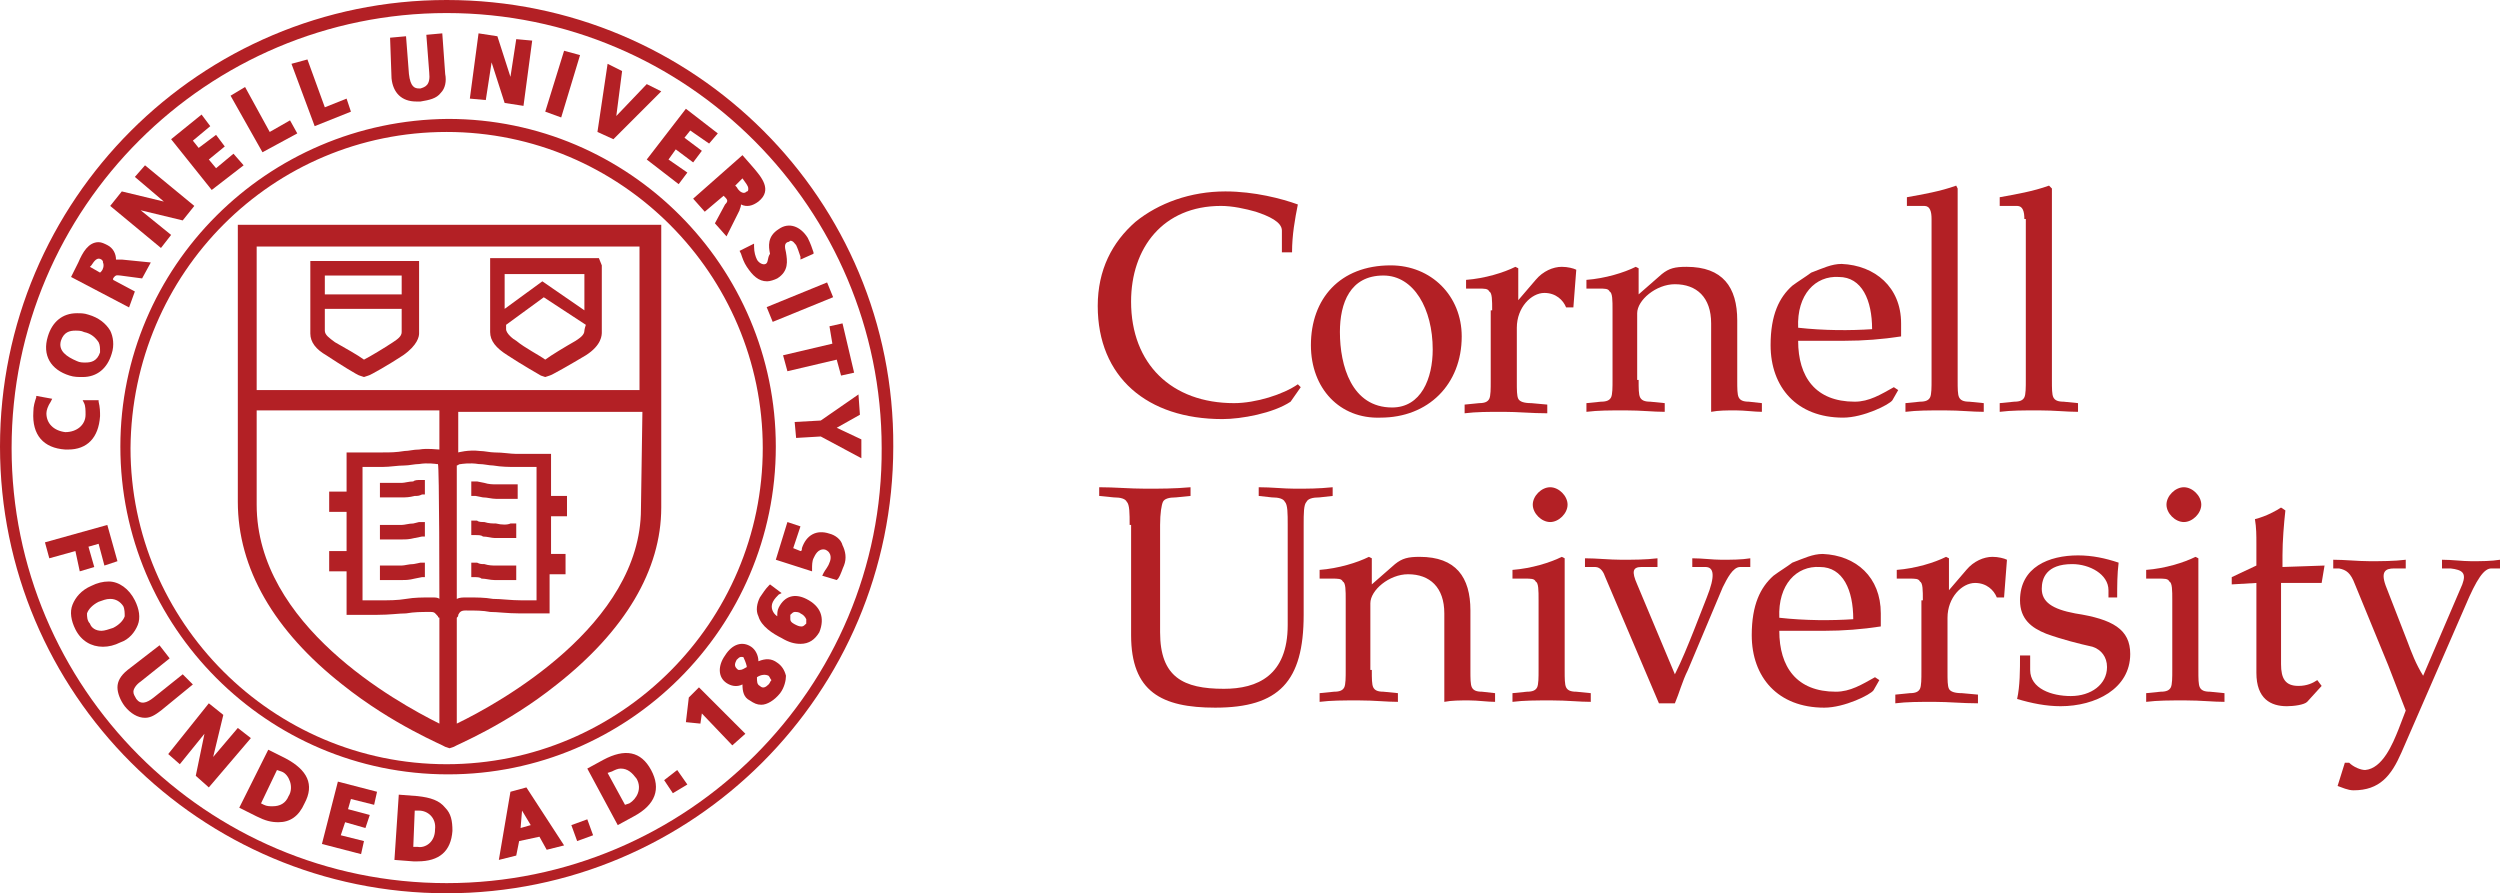 <?xml version="1.0" encoding="UTF-8" standalone="no"?>
<!-- Generator: Adobe Illustrator 19.2.1, SVG Export Plug-In . SVG Version: 6.00 Build 0)  -->

<svg
   xmlns:dc="http://purl.org/dc/elements/1.1/"
   xmlns:cc="http://creativecommons.org/ns#"
   xmlns:rdf="http://www.w3.org/1999/02/22-rdf-syntax-ns#"
   xmlns:svg="http://www.w3.org/2000/svg"
   xmlns="http://www.w3.org/2000/svg"
   xmlns:sodipodi="http://sodipodi.sourceforge.net/DTD/sodipodi-0.dtd"
   xmlns:inkscape="http://www.inkscape.org/namespaces/inkscape"
   version="1.1"
   id="Layer_1"
   x="0px"
   y="0px"
   viewBox="0 0 172.4 61.6"
   xml:space="preserve"
   sodipodi:docname="cornell-stacked.svg"
   width="172.4"
   height="61.6"
   inkscape:version="0.92.1 r15371"><defs
     id="defs133" /><sodipodi:namedview
     pagecolor="#ffffff"
     bordercolor="#666666"
     borderopacity="1"
     objecttolerance="10"
     gridtolerance="10"
     guidetolerance="10"
     inkscape:pageopacity="0"
     inkscape:pageshadow="2"
     inkscape:window-width="1920"
     inkscape:window-height="1017"
     id="namedview131"
     showgrid="false"
     fit-margin-top="0"
     fit-margin-left="0"
     fit-margin-right="0"
     fit-margin-bottom="0"
     inkscape:zoom="3.320076"
     inkscape:cx="63.177821"
     inkscape:cy="40.604266"
     inkscape:window-x="-8"
     inkscape:window-y="-8"
     inkscape:window-maximized="1"
     inkscape:current-layer="g128" /><style
     type="text/css"
     id="style2">
	.st0{fill:#B32025;}
</style><g
     id="g128"><g
       id="g90"><path
         class="st0"
         d="m 23.6,47.2 c 3.5,2.8 7,4.2 7.1,4.3 l 0.3,0.1 0.3,-0.1 c 0.1,-0.1 3.6,-1.5 7.1,-4.3 4.7,-3.7 7.2,-7.9 7.2,-12.2 V 15.5 H 16.4 v 19.1 c 0,4.6 2.5,8.9 7.2,12.6 z m 6.7,-5.9 c -0.1,-0.1 -0.3,-0.1 -0.5,-0.1 0,0 0,0 0,0 -0.7,0 -1.2,0 -1.8,0.1 -0.6,0.1 -1.1,0.1 -2,0.1 -0.4,0 -0.7,0 -1,0 v -9.2 c 0,0 0.1,0 0.1,0 0.4,0 0.8,0 1.3,0 0.5,0 1,-0.1 1.5,-0.1 0.3,0 0.7,-0.1 1,-0.1 0.6,-0.1 1.2,0 1.2,0 0.1,0 0.1,0 0.1,0 0.1,0.1 0.1,9.3 0.1,9.3 z m 13.9,-6.2 c 0,8 -9.8,13.4 -12.7,14.8 v -7.3 c 0.1,-0.1 0.1,-0.1 0.1,-0.2 0.1,-0.2 0.2,-0.3 0.5,-0.3 0.7,0 1.2,0 1.7,0.1 0.5,0 1.2,0.1 2,0.1 0.9,0 1.5,0 1.6,0 h 0.5 V 39.6 H 39 v -1.4 h -1 v -2.6 h 1.1 V 34.2 H 38 v -2.9 h -0.5 c -0.2,0 -0.4,0 -0.6,0 -0.4,0 -0.8,0 -1.3,0 -0.4,0 -0.9,-0.1 -1.5,-0.1 -0.3,0 -0.7,-0.1 -1,-0.1 -0.8,-0.1 -1.5,0.1 -1.5,0.1 0,0 0,0 0,0 v -2.8 h 12.7 z m -12.7,6.2 v -9.2 c 0.1,0 0.1,-0.1 0.3,-0.1 0,0 0.6,-0.1 1.2,0 0.4,0 0.7,0.1 1,0.1 0.6,0.1 1.1,0.1 1.5,0.1 0.5,0 0.8,0 1.2,0 0.1,0 0.2,0 0.3,0 v 9.2 c -0.3,0 -0.6,0 -1,0 -0.8,0 -1.4,-0.1 -2,-0.1 -0.6,-0.1 -1.1,-0.1 -1.8,-0.1 -0.3,0 -0.5,0 -0.7,0.1 z M 17.7,17 h 26.4 v 9.9 H 17.7 Z m 0,11.3 H 30.3 V 31 c -0.2,0 -0.8,-0.1 -1.4,0 -0.4,0 -0.7,0.1 -1,0.1 -0.6,0.1 -1,0.1 -1.5,0.1 -0.5,0 -1,0 -1.3,0 -0.3,0 -0.5,0 -0.7,0 h -0.5 v 2.7 h -1.2 v 1.4 h 1.2 V 38 h -1.2 v 1.4 h 1.2 v 3 h 0.5 c 0,0 0.7,0 1.6,0 0.9,0 1.5,-0.1 2,-0.1 0.6,-0.1 1,-0.1 1.7,-0.1 0.3,0 0.3,0.1 0.5,0.3 0,0 0,0.1 0.1,0.1 v 7.3 C 27.3,48.4 17.7,43.1 17.7,34.8 Z"
         id="path4"
         inkscape:connector-curvature="0"
         style="fill:#b32025" /><path
         class="st0"
         d="m 28.8,18 h -7.4 v 0.5 c 0,1.6 0,4.3 0,4.5 0,0.6 0.4,1.1 1.1,1.5 0.9,0.6 2.2,1.4 2.3,1.4 l 0.3,0.1 0.3,-0.1 c 0.1,0 1.5,-0.8 2.4,-1.4 1,-0.7 1.1,-1.3 1.1,-1.5 0,-0.1 0,-2.5 0,-4.5 V 18 Z m -6.4,1 h 5.3 c 0,0.4 0,0.9 0,1.3 h -5.3 c 0,-0.4 0,-0.8 0,-1.3 z m 5.3,3.9 c 0,0.3 -0.3,0.5 -0.6,0.7 -0.6,0.4 -1.6,1 -2,1.2 -0.4,-0.3 -1.3,-0.8 -2,-1.2 -0.4,-0.3 -0.7,-0.5 -0.7,-0.8 0,-0.1 0,-0.7 0,-1.5 h 5.3 c 0,0.9 0,1.5 0,1.6 z"
         id="path6"
         inkscape:connector-curvature="0"
         style="fill:#b32025" /><path
         class="st0"
         d="m 41.3,17.8 h -7.5 v 0.5 c 0,2 0,4.5 0,4.6 0,0.6 0.4,1.1 1.2,1.6 0.9,0.6 2.3,1.4 2.3,1.4 l 0.3,0.1 0.3,-0.1 c 0.1,0 1.5,-0.8 2.5,-1.4 1.1,-0.7 1.1,-1.4 1.1,-1.6 0,-0.1 0,-2.5 0,-4.6 z m -1,5 c 0,0.3 -0.3,0.5 -0.6,0.7 -0.7,0.4 -1.7,1 -2.1,1.3 -0.4,-0.3 -1.4,-0.8 -2,-1.3 -0.2,-0.1 -0.7,-0.5 -0.7,-0.8 0,0 0,-0.1 0,-0.3 l 2.6,-1.9 2.9,1.9 c -0.1,0.3 -0.1,0.4 -0.1,0.4 z m -2.9,-3.4 -2.6,1.9 c 0,-0.7 0,-1.6 0,-2.4 h 5.5 c 0,0.8 0,1.7 0,2.5 z"
         id="path8"
         inkscape:connector-curvature="0"
         style="fill:#b32025" /><path
         class="st0"
         d="m 32.8,34.2 0.5,0.1 c 0.3,0 0.6,0.1 0.9,0.1 h 1.5 v -1 h -1.5 c -0.2,0 -0.5,0 -0.8,-0.1 l -0.5,-0.1 c -0.1,0 -0.3,0 -0.4,0 v 1 c 0.2,0 0.3,0 0.3,0 z"
         id="path10"
         inkscape:connector-curvature="0"
         style="fill:#b32025" /><path
         class="st0"
         d="m 34.2,36.1 c -0.2,0 -0.5,0 -0.8,-0.1 -0.2,0 -0.4,0 -0.5,-0.1 -0.1,0 -0.3,0 -0.4,0 v 1 c 0.1,0 0.2,0 0.3,0 0.2,0 0.4,0 0.5,0.1 0.3,0 0.6,0.1 0.8,0.1 0.3,0 0.8,0 1.1,0 h 0.4 v -1 h -0.4 c -0.2,0.1 -0.6,0.1 -1,0 z"
         id="path12"
         inkscape:connector-curvature="0"
         style="fill:#b32025" /><path
         class="st0"
         d="m 34.2,39 c -0.2,0 -0.5,0 -0.8,-0.1 -0.2,0 -0.3,0 -0.5,-0.1 -0.1,0 -0.3,0 -0.4,0 v 1 c 0.1,0 0.2,0 0.2,0 0.2,0 0.4,0 0.5,0.1 0.3,0 0.6,0.1 0.9,0.1 h 0.4 c 0.4,0 0.9,0 1.1,0 v -1 c -0.2,0 -0.7,0 -1.1,0 z"
         id="path14"
         inkscape:connector-curvature="0"
         style="fill:#b32025" /><path
         class="st0"
         d="m 27.7,34.3 c 0.3,0 0.5,0 0.9,-0.1 0.2,0 0.3,0 0.5,-0.1 0.1,0 0.2,0 0.2,0 v -1 c -0.1,0 -0.2,0 -0.3,0 -0.2,0 -0.4,0 -0.5,0.1 -0.3,0 -0.6,0.1 -0.8,0.1 h -1.5 v 1 z"
         id="path16"
         inkscape:connector-curvature="0"
         style="fill:#b32025" /><path
         class="st0"
         d="m 28.5,36.1 c -0.3,0 -0.6,0.1 -0.8,0.1 h -1.5 v 1 h 1.5 c 0.3,0 0.5,0 0.9,-0.1 L 29.1,37 c 0.1,0 0.2,0 0.2,0 v -1 c -0.1,0 -0.2,0 -0.4,0 z"
         id="path18"
         inkscape:connector-curvature="0"
         style="fill:#b32025" /><path
         class="st0"
         d="m 28.5,38.9 c -0.3,0 -0.6,0.1 -0.8,0.1 -0.5,0 -1.2,0 -1.5,0 v 1 c 0.2,0 1,0 1.5,0 0.3,0 0.5,0 0.9,-0.1 l 0.5,-0.1 c 0.1,0 0.2,0 0.2,0 v -1 c -0.1,0 -0.2,0 -0.3,0 z"
         id="path20"
         inkscape:connector-curvature="0"
         style="fill:#b32025" /><path
         class="st0"
         d="m 4.7,31 c 1.3,0 2.1,-0.8 2.2,-2.3 0,-0.3 0,-0.6 -0.1,-1 V 27.6 H 5.7 l 0.1,0.2 c 0.1,0.2 0.1,0.5 0.1,0.8 0,0.7 -0.6,1.2 -1.4,1.2 C 3.7,29.7 3.2,29.2 3.2,28.5 3.2,28.3 3.3,28 3.5,27.7 L 3.6,27.5 2.5,27.3 v 0.1 C 2.4,27.7 2.3,28 2.3,28.4 2.2,30 3,30.9 4.5,31 c 0,0 0.1,0 0.2,0 z"
         id="path22"
         inkscape:connector-curvature="0"
         style="fill:#b32025" /><path
         class="st0"
         d="M 4.8,25.9 C 5.1,26 5.4,26 5.7,26 c 1,0 1.7,-0.6 2,-1.6 C 7.9,23.8 7.8,23.2 7.6,22.8 7.3,22.3 6.8,21.9 6.1,21.7 5.8,21.6 5.6,21.6 5.3,21.6 c -1,0 -1.7,0.6 -2,1.6 -0.4,1.3 0.2,2.3 1.5,2.7 z M 4.2,23.5 c 0.2,-0.6 0.6,-0.7 1,-0.7 0.2,0 0.4,0 0.6,0.1 0.5,0.1 0.8,0.4 1,0.7 0.1,0.2 0.1,0.4 0.1,0.7 C 6.7,24.9 6.3,25 5.9,25 5.7,25 5.5,25 5.3,24.9 4.6,24.6 4,24.2 4.2,23.5 Z"
         id="path24"
         inkscape:connector-curvature="0"
         style="fill:#b32025" /><path
         class="st0"
         d="M 9.3,20.1 7.8,19.3 V 19.2 C 8,18.9 8.1,19 8.3,19 l 1.5,0.2 0.6,-1.1 -2,-0.2 c -0.1,0 -0.3,0 -0.4,0 C 8,17.5 7.8,17.1 7.4,16.9 7.2,16.8 7,16.7 6.8,16.7 c -0.7,0 -1.1,0.7 -1.4,1.4 l -0.5,1 4,2.1 z M 7,18.7 6.9,18.8 6.2,18.4 6.3,18.3 C 6.5,18 6.7,17.7 7,17.9 7.1,18 7.1,18 7.1,18.1 c 0.1,0.2 0,0.5 -0.1,0.6 z"
         id="path26"
         inkscape:connector-curvature="0"
         style="fill:#b32025" /><polygon
         class="st0"
         points="12.6,15.2 13.4,14.2 10,11.4 9.3,12.2 11.3,13.9 8.4,13.2 7.6,14.2 11.1,17.1 11.8,16.2 9.7,14.5 "
         id="polygon28"
         style="fill:#b32025" /><polygon
         class="st0"
         points="14.9,11.6 14.4,11 15.5,10.1 14.9,9.3 13.7,10.2 13.3,9.7 14.5,8.7 13.9,7.9 11.8,9.6 14.6,13.1 16.8,11.4 16.1,10.6 "
         id="polygon30"
         style="fill:#b32025" /><polygon
         class="st0"
         points="18.6,9.1 16.9,6 15.9,6.6 18.1,10.5 20.5,9.2 20,8.3 "
         id="polygon32"
         style="fill:#b32025" /><polygon
         class="st0"
         points="22.4,7.4 21.2,4.1 20.1,4.4 21.7,8.7 24.2,7.7 23.9,6.8 "
         id="polygon34"
         style="fill:#b32025" /><path
         class="st0"
         d="m 28.7,7 c 0.1,0 0.2,0 0.3,0 0.6,-0.1 1.1,-0.2 1.4,-0.6 0.3,-0.3 0.4,-0.8 0.3,-1.3 L 30.5,2.3 29.4,2.4 29.6,5 c 0.1,0.9 -0.3,1 -0.6,1.1 0,0 -0.1,0 -0.1,0 -0.3,0 -0.6,-0.1 -0.7,-1 L 28,2.5 26.9,2.6 27,5.4 c 0.1,1 0.7,1.6 1.7,1.6 z"
         id="path36"
         inkscape:connector-curvature="0"
         style="fill:#b32025" /><polygon
         class="st0"
         points="36.1,7.3 36.7,2.8 35.6,2.7 35.2,5.3 34.3,2.5 33,2.3 32.4,6.8 33.5,6.9 33.9,4.3 34.8,7.1 "
         id="polygon38"
         style="fill:#b32025" /><polygon
         class="st0"
         points="37.6,7.7 38.7,8.1 40,3.8 38.9,3.5 "
         id="polygon40"
         style="fill:#b32025" /><polygon
         class="st0"
         points="42.5,8 42.9,4.9 41.9,4.4 41.2,9.1 42.3,9.6 45.6,6.3 44.6,5.8 "
         id="polygon42"
         style="fill:#b32025" /><polygon
         class="st0"
         points="46.1,11 46.6,10.3 47.8,11.2 48.4,10.4 47.2,9.5 47.6,9 48.9,9.9 49.5,9.2 47.3,7.5 44.6,11 46.8,12.7 47.4,11.9 "
         id="polygon44"
         style="fill:#b32025" /><path
         class="st0"
         d="m 48.6,14.6 1.3,-1.1 0.1,0.1 c 0.2,0.2 0.2,0.3 0,0.5 l -0.7,1.3 0.8,0.9 0.9,-1.8 c 0,-0.1 0.1,-0.2 0.1,-0.4 0.4,0.2 0.8,0.1 1.2,-0.2 1,-0.8 0.2,-1.7 -0.4,-2.4 l -0.7,-0.8 -3.4,3 z m 2.6,-2.3 v 0 c 0.2,0.3 0.4,0.5 0.4,0.7 0,0.1 0,0.2 -0.1,0.2 -0.1,0.1 -0.2,0.1 -0.2,0.1 -0.2,0 -0.4,-0.2 -0.5,-0.4 l -0.1,-0.1 z"
         id="path46"
         inkscape:connector-curvature="0"
         style="fill:#b32025" /><path
         class="st0"
         d="M 52.8,18.2 C 52.6,18.3 52.3,18.1 52.2,17.9 52.1,17.7 52,17.4 52,17 v -0.2 l -1,0.5 0.1,0.2 c 0.1,0.3 0.2,0.6 0.4,0.9 0.4,0.6 0.8,1 1.4,1 0.2,0 0.5,-0.1 0.7,-0.2 0.8,-0.5 0.7,-1.2 0.6,-1.8 -0.1,-0.4 -0.1,-0.6 0.1,-0.7 0.1,0 0.2,-0.1 0.2,-0.1 0.2,0 0.3,0.2 0.4,0.3 0.1,0.2 0.2,0.5 0.3,0.8 v 0.2 l 0.9,-0.4 v -0.1 c -0.1,-0.3 -0.2,-0.6 -0.4,-1 -0.5,-0.8 -1.3,-1.1 -2,-0.6 -0.8,0.5 -0.7,1.2 -0.6,1.7 -0.2,0.3 -0.1,0.6 -0.3,0.7 z"
         id="path48"
         inkscape:connector-curvature="0"
         style="fill:#b32025" /><rect
         x="52.9"
         y="20.3"
         transform="matrix(0.926,-0.378,0.378,0.926,-3.789,22.376)"
         class="st0"
         width="4.5"
         height="1.1"
         id="rect50"
         style="fill:#b32025" /><polygon
         class="st0"
         points="54.3,25.6 57.7,24.8 58,25.9 58.9,25.7 58.1,22.3 57.2,22.5 57.4,23.7 54,24.5 "
         id="polygon52"
         style="fill:#b32025" /><polygon
         class="st0"
         points="56.6,30.1 59.4,31.6 59.4,30.3 57.7,29.5 59.3,28.6 59.2,27.2 56.6,29 54.8,29.1 54.9,30.2 "
         id="polygon54"
         style="fill:#b32025" /><polygon
         class="st0"
         points="6.1,37.7 6.8,37.5 7.2,39 8.1,38.7 7.4,36.2 3.1,37.4 3.4,38.5 5.2,38 5.5,39.4 6.5,39.1 "
         id="polygon56"
         style="fill:#b32025" /><path
         class="st0"
         d="M 9.5,43.1 C 9.7,42.6 9.6,42 9.3,41.4 8.9,40.6 8.2,40.1 7.5,40.1 c -0.4,0 -0.8,0.1 -1.2,0.3 -0.7,0.3 -1.1,0.8 -1.3,1.3 -0.2,0.5 -0.1,1.1 0.2,1.7 0.4,0.8 1.1,1.2 1.9,1.2 0.4,0 0.8,-0.1 1.2,-0.3 0.6,-0.2 1,-0.7 1.2,-1.2 z M 7.8,43.3 C 7.5,43.4 7.2,43.5 7,43.5 6.6,43.5 6.3,43.3 6.2,43 6,42.8 6,42.5 6,42.3 6.1,42 6.4,41.7 6.8,41.5 c 0.3,-0.1 0.5,-0.2 0.8,-0.2 0.4,0 0.7,0.2 0.9,0.5 0.1,0.2 0.1,0.5 0.1,0.7 -0.1,0.3 -0.4,0.6 -0.8,0.8 z"
         id="path58"
         inkscape:connector-curvature="0"
         style="fill:#b32025" /><path
         class="st0"
         d="m 12.6,46.5 -2,1.6 C 10.1,48.5 9.7,48.6 9.4,48.2 9.3,48 9.2,47.9 9.2,47.7 9.2,47.5 9.4,47.2 9.7,47 l 2,-1.6 -0.7,-0.9 -2.2,1.7 c -0.5,0.4 -0.7,0.8 -0.7,1.2 0,0.4 0.2,0.9 0.5,1.3 0.4,0.5 0.9,0.8 1.4,0.8 0.4,0 0.7,-0.2 1.1,-0.5 l 2.2,-1.8 z"
         id="path60"
         inkscape:connector-curvature="0"
         style="fill:#b32025" /><polygon
         class="st0"
         points="15.4,49.3 14.4,48.5 11.6,52 12.4,52.7 14.1,50.6 13.5,53.5 14.4,54.3 17.3,50.9 16.4,50.2 14.7,52.2 "
         id="polygon62"
         style="fill:#b32025" /><path
         class="st0"
         d="m 19.7,52.3 -1.2,-0.6 -2,4 1.2,0.6 c 0.6,0.3 1,0.4 1.5,0.4 0.8,0 1.4,-0.4 1.8,-1.3 0.7,-1.3 0.2,-2.3 -1.3,-3.1 z m 0.2,2.6 c -0.2,0.5 -0.6,0.7 -1.1,0.7 -0.2,0 -0.4,0 -0.6,-0.1 l -0.2,-0.1 1.1,-2.3 0.3,0.1 c 0.3,0.1 0.5,0.4 0.6,0.7 0.1,0.3 0.1,0.7 -0.1,1 z"
         id="path64"
         inkscape:connector-curvature="0"
         style="fill:#b32025" /><polygon
         class="st0"
         points="25.1,58 23.5,57.6 23.8,56.7 25.2,57.1 25.5,56.2 24,55.8 24.2,55.1 25.8,55.5 26,54.6 23.3,53.9 22.2,58.2 24.9,58.9 "
         id="polygon66"
         style="fill:#b32025" /><path
         class="st0"
         d="m 28.8,54.9 -1.3,-0.1 -0.3,4.5 1.3,0.1 c 0.1,0 0.2,0 0.3,0 1.5,0 2.3,-0.7 2.4,-2.1 0,-0.7 -0.1,-1.2 -0.5,-1.6 -0.4,-0.5 -1,-0.7 -1.9,-0.8 z m 0,3.5 h -0.3 l 0.1,-2.5 h 0.3 c 0.6,0 1.2,0.5 1.1,1.3 0,0.9 -0.7,1.3 -1.2,1.2 z"
         id="path68"
         inkscape:connector-curvature="0"
         style="fill:#b32025" /><path
         class="st0"
         d="m 35.2,54.6 -0.8,4.7 1.2,-0.3 0.2,-1 1.4,-0.3 0.5,0.9 1.2,-0.3 -2.6,-4 z m 0.7,2.5 0.1,-1.2 0.6,1 z"
         id="path70"
         inkscape:connector-curvature="0"
         style="fill:#b32025" /><polygon
         class="st0"
         points="40.9,57.6 40.5,56.5 39.4,56.9 39.8,58 "
         id="polygon72"
         style="fill:#b32025" /><path
         class="st0"
         d="m 41.6,52.4 -1.1,0.6 2.1,3.9 1.1,-0.6 c 1.5,-0.8 1.9,-1.9 1.2,-3.2 -0.7,-1.3 -1.8,-1.5 -3.3,-0.7 z m 1.8,3 -0.3,0.1 -1.2,-2.2 0.3,-0.1 c 0.2,-0.1 0.4,-0.2 0.6,-0.2 0.5,0 0.8,0.3 1.1,0.7 0.4,0.7 0,1.4 -0.5,1.7 z"
         id="path74"
         inkscape:connector-curvature="0"
         style="fill:#b32025" /><polygon
         class="st0"
         points="47.4,54.1 46.7,53.1 45.8,53.8 46.4,54.7 "
         id="polygon76"
         style="fill:#b32025" /><polygon
         class="st0"
         points="48.3,49.9 48.4,49.2 50.5,51.4 51.4,50.6 48.2,47.4 47.5,48.1 47.3,49.8 "
         id="polygon78"
         style="fill:#b32025" /><path
         class="st0"
         d="m 53.6,45.7 c -0.4,-0.3 -0.8,-0.3 -1.3,-0.1 0,-0.4 -0.2,-0.8 -0.5,-1 -0.6,-0.4 -1.3,-0.2 -1.8,0.6 -0.5,0.7 -0.5,1.5 0.1,1.9 0.3,0.2 0.7,0.3 1.1,0.1 0,0.5 0.1,0.9 0.5,1.1 0.3,0.2 0.5,0.3 0.8,0.3 0.4,0 0.9,-0.3 1.3,-0.8 0.3,-0.4 0.4,-0.9 0.4,-1.2 -0.1,-0.4 -0.3,-0.7 -0.6,-0.9 z M 51.5,46 c -0.2,0.1 -0.3,0.2 -0.5,0.2 -0.1,0 -0.1,0 -0.2,-0.1 -0.2,-0.2 -0.1,-0.4 0,-0.6 0.1,-0.1 0.2,-0.2 0.3,-0.2 0.1,0 0.2,0 0.2,0.1 0.1,0.2 0.2,0.5 0.2,0.6 z m 1.5,1.2 c -0.2,0.2 -0.4,0.3 -0.6,0.1 -0.2,-0.1 -0.2,-0.3 -0.2,-0.6 0.3,-0.2 0.6,-0.2 0.8,-0.1 0.1,0.1 0.1,0.2 0.2,0.3 -0.1,0.1 -0.1,0.2 -0.2,0.3 z"
         id="path80"
         inkscape:connector-curvature="0"
         style="fill:#b32025" /><path
         class="st0"
         d="m 55.6,41.3 c -0.8,-0.4 -1.5,-0.2 -1.9,0.6 -0.1,0.2 -0.1,0.4 -0.1,0.6 -0.3,-0.2 -0.5,-0.6 -0.3,-1 0.1,-0.2 0.3,-0.4 0.4,-0.5 l 0.2,-0.1 -0.8,-0.6 -0.1,0.1 c -0.2,0.2 -0.4,0.5 -0.6,0.8 -0.2,0.4 -0.3,0.9 -0.1,1.3 0.2,0.7 1,1.2 1.6,1.5 0.5,0.3 0.9,0.4 1.3,0.4 0.6,0 1,-0.3 1.3,-0.8 0.4,-1 0.1,-1.8 -0.9,-2.3 z m 0,1.7 c -0.1,0.1 -0.2,0.2 -0.3,0.2 -0.1,0 -0.2,0 -0.4,-0.1 -0.2,-0.1 -0.4,-0.2 -0.4,-0.4 0,-0.1 0,-0.2 0,-0.3 0.1,-0.1 0.2,-0.2 0.3,-0.2 0.1,0 0.3,0 0.4,0.1 0.2,0.1 0.3,0.2 0.4,0.4 0,0.2 0,0.2 0,0.3 z"
         id="path82"
         inkscape:connector-curvature="0"
         style="fill:#b32025" /><path
         class="st0"
         d="m 57.2,36.8 c -0.9,-0.3 -1.6,0.1 -1.9,1 0,0.1 0,0.2 -0.1,0.2 l -0.5,-0.2 0.5,-1.5 -0.9,-0.3 -0.8,2.6 2.5,0.8 v -0.2 c 0,-0.2 0,-0.5 0.1,-0.7 0.1,-0.2 0.3,-0.7 0.8,-0.6 0.5,0.2 0.4,0.7 0.3,0.9 -0.1,0.3 -0.3,0.5 -0.4,0.7 l -0.1,0.2 1,0.3 0.1,-0.1 C 58,39.6 58.1,39.2 58.2,39 58.4,38.5 58.3,38 58.1,37.6 58,37.2 57.6,36.9 57.2,36.8 Z"
         id="path84"
         inkscape:connector-curvature="0"
         style="fill:#b32025" /><path
         class="st0"
         d="m 8.3,30.8 c 0,12.4 10.1,22.6 22.6,22.6 12.4,0 22.6,-10.1 22.6,-22.6 C 53.5,18.4 43.4,8.2 30.9,8.2 18.4,8.3 8.3,18.4 8.3,30.8 Z M 30.8,9.1 c 12,0 21.8,9.8 21.8,21.8 0,12 -9.8,21.8 -21.8,21.8 C 18.8,52.7 9,42.9 9,30.9 9.1,18.8 18.8,9.1 30.8,9.1 Z"
         id="path86"
         inkscape:connector-curvature="0"
         style="fill:#b32025" /><path
         class="st0"
         d="M 30.8,0 C 13.8,0 0,13.8 0,30.8 c 0,17 13.8,30.8 30.8,30.8 17,0 30.8,-13.8 30.8,-30.8 C 61.7,13.8 47.9,0 30.8,0 Z m 0,60.9 c -16.6,0 -30,-13.5 -30,-30 0,-16.6 13.5,-30 30,-30 16.6,0 30,13.5 30,30 0.1,16.5 -13.4,30 -30,30 z"
         id="path88"
         inkscape:connector-curvature="0"
         style="fill:#b32025" /></g><g
       id="g4636"
       transform="translate(0,-10)"><path
         class="st0"
         d="m 89,37.7 c -1.2,0.8 -3.4,1.2 -4.7,1.2 -5.2,0 -8.6,-2.9 -8.6,-7.8 0,-2.5 1,-4.4 2.6,-5.8 1.6,-1.3 3.8,-2.1 6.2,-2.1 2,0 3.9,0.5 5,0.9 -0.2,1 -0.4,2.1 -0.4,3.3 h -0.7 v -1.5 c 0,-0.6 -0.9,-1 -1.8,-1.3 -0.7,-0.2 -1.6,-0.4 -2.4,-0.4 -4,0 -6.2,2.9 -6.2,6.6 0,4.3 2.8,7 7.1,7 1.5,0 3.4,-0.6 4.4,-1.3 l 0.2,0.2 z"
         id="path92"
         inkscape:connector-curvature="0"
         style="fill:#b32025" /><path
         class="st0"
         d="m 90.4,33.8 c 0,-3.2 2,-5.5 5.5,-5.5 2.8,0 4.9,2.1 4.9,4.9 0,3.3 -2.3,5.6 -5.6,5.6 -2.8,0.1 -4.8,-2 -4.8,-5 z m 2,-0.9 c 0,2.3 0.8,5.2 3.6,5.2 2,0 2.8,-2 2.8,-4 0,-2.8 -1.3,-5.1 -3.4,-5.1 -2.3,0 -3,1.9 -3,3.9 z"
         id="path94"
         inkscape:connector-curvature="0"
         style="fill:#b32025" /><path
         class="st0"
         d="m 102.9,31.4 c 0,-0.7 0,-1.2 -0.2,-1.3 -0.1,-0.2 -0.3,-0.2 -0.8,-0.2 h -0.8 v -0.6 c 1.3,-0.1 2.6,-0.5 3.4,-0.9 l 0.2,0.1 v 2.2 0 l 1.2,-1.4 c 0.5,-0.6 1.2,-0.9 1.8,-0.9 0.4,0 0.8,0.1 1,0.2 l -0.2,2.6 H 108 c -0.2,-0.5 -0.7,-1 -1.5,-1 -0.9,0 -1.9,1 -1.9,2.4 v 3.7 c 0,0.6 0,1 0.1,1.2 0.1,0.2 0.4,0.3 0.9,0.3 l 1.1,0.1 v 0.6 c -1.1,0 -2,-0.1 -3,-0.1 -1.1,0 -1.9,0 -2.7,0.1 v -0.6 l 1,-0.1 c 0.4,0 0.6,-0.1 0.7,-0.3 0.1,-0.2 0.1,-0.7 0.1,-1.2 v -4.9 z"
         id="path96"
         inkscape:connector-curvature="0"
         style="fill:#b32025" /><path
         class="st0"
         d="m 113,36.2 c 0,0.6 0,1 0.1,1.2 0.1,0.2 0.3,0.3 0.7,0.3 l 1,0.1 v 0.6 c -0.8,0 -1.6,-0.1 -2.7,-0.1 -1.1,0 -1.9,0 -2.7,0.1 v -0.6 l 1,-0.1 c 0.4,0 0.6,-0.1 0.7,-0.3 0.1,-0.2 0.1,-0.7 0.1,-1.2 v -4.8 c 0,-0.7 0,-1.2 -0.2,-1.3 -0.1,-0.2 -0.3,-0.2 -0.8,-0.2 h -0.8 v -0.6 c 1.3,-0.1 2.6,-0.5 3.4,-0.9 l 0.2,0.1 v 1.8 0 l 1.6,-1.4 c 0.5,-0.4 0.9,-0.5 1.7,-0.5 2.5,0 3.5,1.4 3.5,3.7 v 4.1 c 0,0.6 0,1 0.1,1.2 0.1,0.2 0.3,0.3 0.7,0.3 l 0.9,0.1 v 0.6 c -0.5,0 -1.2,-0.1 -1.8,-0.1 -0.6,0 -1.2,0 -1.7,0.1 v -6.1 c 0,-1.8 -1,-2.7 -2.5,-2.7 -1.3,0 -2.6,1.1 -2.6,2 v 4.6 z"
         id="path98"
         inkscape:connector-curvature="0"
         style="fill:#b32025" /><path
         class="st0"
         d="m 131.1,32.3 c 0,0.3 0,0.6 0,0.9 -1.3,0.2 -2.6,0.3 -3.9,0.3 H 124 c 0,2.5 1.2,4.2 3.9,4.2 1,0 1.8,-0.5 2.7,-1 l 0.3,0.2 -0.4,0.7 c -0.2,0.3 -2,1.2 -3.4,1.2 -3.2,0 -5,-2.1 -5,-5 0,-2.1 0.6,-3.3 1.5,-4.1 0.4,-0.3 0.9,-0.6 1.3,-0.9 0.8,-0.3 1.4,-0.6 2.1,-0.6 2.3,0.1 4.1,1.6 4.1,4.1 z m -7.1,0.3 c 1.8,0.2 3.6,0.2 5.1,0.1 0,-2 -0.7,-3.6 -2.3,-3.6 -1.6,-0.1 -2.9,1.2 -2.8,3.5 z"
         id="path100"
         inkscape:connector-curvature="0"
         style="fill:#b32025" /><path
         class="st0"
         d="m 133.2,25.1 c 0,-0.5 -0.1,-0.9 -0.5,-0.9 h -1.2 v -0.6 c 1.1,-0.2 2.3,-0.4 3.4,-0.8 L 135,23 v 13.2 c 0,0.6 0,1 0.1,1.2 0.1,0.2 0.3,0.3 0.7,0.3 l 1,0.1 v 0.6 c -0.8,0 -1.6,-0.1 -2.7,-0.1 -1.1,0 -1.9,0 -2.7,0.1 v -0.6 l 1,-0.1 c 0.4,0 0.6,-0.1 0.7,-0.3 0.1,-0.2 0.1,-0.7 0.1,-1.2 z"
         id="path102"
         inkscape:connector-curvature="0"
         style="fill:#b32025" /><path
         class="st0"
         d="m 139.6,25.1 c 0,-0.5 -0.1,-0.9 -0.5,-0.9 h -1.2 v -0.6 c 1.1,-0.2 2.3,-0.4 3.4,-0.8 l 0.2,0.2 v 13.2 c 0,0.6 0,1 0.1,1.2 0.1,0.2 0.3,0.3 0.7,0.3 l 1,0.1 v 0.6 c -0.8,0 -1.6,-0.1 -2.7,-0.1 -1.1,0 -1.9,0 -2.7,0.1 v -0.6 l 1,-0.1 c 0.4,0 0.6,-0.1 0.7,-0.3 0.1,-0.2 0.1,-0.7 0.1,-1.2 V 25.1 Z"
         id="path104"
         inkscape:connector-curvature="0"
         style="fill:#b32025" /></g><g
       id="g4648"
       transform="translate(-72,10)"><path
         class="st0"
         d="m 149.9,26.2 c 0,-0.8 0,-1.4 -0.2,-1.6 -0.1,-0.2 -0.4,-0.3 -0.9,-0.3 l -1,-0.1 v -0.6 c 1.1,0 2.1,0.1 3.2,0.1 1,0 2,0 3.1,-0.1 v 0.6 l -1,0.1 c -0.5,0 -0.8,0.1 -0.9,0.3 -0.1,0.2 -0.2,0.8 -0.2,1.6 v 7.4 c 0,3.1 1.6,3.9 4.4,3.9 2.3,0 4.4,-0.9 4.4,-4.4 v -6.9 c 0,-0.8 0,-1.4 -0.2,-1.6 -0.1,-0.2 -0.4,-0.3 -0.9,-0.3 l -0.9,-0.1 v -0.6 c 0.9,0 1.7,0.1 2.5,0.1 0.9,0 1.6,0 2.6,-0.1 v 0.6 l -0.9,0.1 c -0.5,0 -0.8,0.1 -0.9,0.3 -0.2,0.2 -0.2,0.8 -0.2,1.6 v 6.2 c 0,4.6 -1.7,6.4 -6.1,6.4 -3.7,0 -5.8,-1.1 -5.8,-5 v -7.6 z"
         id="path106"
         inkscape:connector-curvature="0"
         style="fill:#b32025" /><path
         class="st0"
         d="m 166.6,36.2 c 0,0.6 0,1 0.1,1.2 0.1,0.2 0.3,0.3 0.7,0.3 l 1,0.1 v 0.6 c -0.8,0 -1.6,-0.1 -2.7,-0.1 -1.1,0 -1.9,0 -2.7,0.1 v -0.6 l 1,-0.1 c 0.4,0 0.6,-0.1 0.7,-0.3 0.1,-0.2 0.1,-0.7 0.1,-1.2 v -4.8 c 0,-0.7 0,-1.2 -0.2,-1.3 -0.1,-0.2 -0.3,-0.2 -0.8,-0.2 H 163 v -0.6 c 1.3,-0.1 2.6,-0.5 3.4,-0.9 l 0.2,0.1 v 1.8 0 l 1.6,-1.4 c 0.5,-0.4 0.9,-0.5 1.7,-0.5 2.5,0 3.5,1.4 3.5,3.7 v 4.1 c 0,0.6 0,1 0.1,1.2 0.1,0.2 0.3,0.3 0.7,0.3 l 0.9,0.1 v 0.6 c -0.5,0 -1.2,-0.1 -1.8,-0.1 -0.6,0 -1.2,0 -1.7,0.1 v -6.1 c 0,-1.8 -1,-2.7 -2.5,-2.7 -1.3,0 -2.6,1.1 -2.6,2 v 4.6 z"
         id="path108"
         inkscape:connector-curvature="0"
         style="fill:#b32025" /><path
         class="st0"
         d="m 179.9,36.2 c 0,0.6 0,1 0.1,1.2 0.1,0.2 0.3,0.3 0.7,0.3 l 1,0.1 v 0.6 c -0.8,0 -1.6,-0.1 -2.7,-0.1 -1.1,0 -1.9,0 -2.7,0.1 v -0.6 l 1,-0.1 c 0.4,0 0.6,-0.1 0.7,-0.3 0.1,-0.2 0.1,-0.7 0.1,-1.2 v -4.8 c 0,-0.7 0,-1.2 -0.2,-1.3 -0.1,-0.2 -0.3,-0.2 -0.8,-0.2 h -0.8 v -0.6 c 1.3,-0.1 2.6,-0.5 3.4,-0.9 l 0.2,0.1 z m 0.2,-11.4 c 0,0.6 -0.6,1.2 -1.2,1.2 -0.6,0 -1.2,-0.6 -1.2,-1.2 0,-0.6 0.6,-1.2 1.2,-1.2 0.6,0 1.2,0.6 1.2,1.2 z"
         id="path110"
         inkscape:connector-curvature="0"
         style="fill:#b32025" /><path
         class="st0"
         d="m 188.4,36.2 c -0.4,0.8 -0.6,1.6 -0.9,2.3 h -1.1 l -3.7,-8.7 c -0.1,-0.3 -0.3,-0.7 -0.7,-0.7 h -0.7 v -0.6 c 0.8,0 1.7,0.1 2.5,0.1 0.8,0 1.7,0 2.5,-0.1 v 0.6 h -1.1 c -0.6,0 -0.7,0.3 -0.3,1.2 l 2.6,6.2 c 0.5,-1 0.9,-2 1.3,-3 l 0.9,-2.3 c 0.6,-1.5 0.5,-2.1 -0.1,-2.1 h -0.9 v -0.6 c 0.7,0 1.4,0.1 2,0.1 0.7,0 1.4,0 2,-0.1 v 0.6 H 192 c -0.5,0 -0.9,0.8 -1.2,1.4 z"
         id="path112"
         inkscape:connector-curvature="0"
         style="fill:#b32025" /><path
         class="st0"
         d="m 201.7,32.3 c 0,0.3 0,0.6 0,0.9 -1.3,0.2 -2.6,0.3 -3.9,0.3 h -3.1 c 0,2.5 1.2,4.2 3.9,4.2 1,0 1.8,-0.5 2.7,-1 l 0.3,0.2 -0.4,0.7 c -0.2,0.3 -2,1.2 -3.4,1.2 -3.2,0 -5,-2.1 -5,-5 0,-2.1 0.6,-3.3 1.5,-4.1 0.4,-0.3 0.9,-0.6 1.3,-0.9 0.8,-0.3 1.4,-0.6 2.1,-0.6 2.3,0.1 4,1.6 4,4.1 z m -7,0.3 c 1.8,0.2 3.6,0.2 5.1,0.1 0,-2 -0.7,-3.6 -2.3,-3.6 -1.6,-0.1 -2.9,1.2 -2.8,3.5 z"
         id="path114"
         inkscape:connector-curvature="0"
         style="fill:#b32025" /><path
         class="st0"
         d="m 204.6,31.4 c 0,-0.7 0,-1.2 -0.2,-1.3 -0.1,-0.2 -0.3,-0.2 -0.8,-0.2 h -0.8 v -0.6 c 1.3,-0.1 2.6,-0.5 3.4,-0.9 l 0.2,0.1 v 2.2 0 l 1.2,-1.4 c 0.5,-0.6 1.2,-0.9 1.8,-0.9 0.4,0 0.8,0.1 1,0.2 l -0.2,2.6 h -0.5 c -0.2,-0.5 -0.7,-1 -1.5,-1 -0.9,0 -1.9,1 -1.9,2.4 v 3.7 c 0,0.6 0,1 0.1,1.2 0.1,0.2 0.4,0.3 0.9,0.3 l 1.1,0.1 v 0.6 c -1.1,0 -2,-0.1 -3,-0.1 -1.1,0 -1.9,0 -2.7,0.1 v -0.6 l 1,-0.1 c 0.4,0 0.6,-0.1 0.7,-0.3 0.1,-0.2 0.1,-0.7 0.1,-1.2 v -4.9 z"
         id="path116"
         inkscape:connector-curvature="0"
         style="fill:#b32025" /><path
         class="st0"
         d="m 212,35.3 v 0.9 c 0,1.3 1.5,1.8 2.8,1.8 1.4,0 2.5,-0.8 2.5,-2 0,-0.7 -0.4,-1.2 -1,-1.4 -0.9,-0.2 -2.1,-0.5 -3.2,-0.9 -1,-0.4 -1.8,-1 -1.8,-2.3 0,-2.3 2,-3.1 4,-3.1 1,0 1.9,0.2 2.8,0.5 -0.1,0.8 -0.1,1.6 -0.1,2.4 h -0.6 v -0.5 c 0,-1.1 -1.3,-1.8 -2.5,-1.8 -1.8,0 -2.1,1 -2.1,1.7 0,0.9 0.7,1.4 2.3,1.7 2.6,0.4 3.8,1.1 3.8,2.8 0,2.4 -2.4,3.6 -4.8,3.6 -1,0 -2,-0.2 -3,-0.5 0.2,-0.9 0.2,-2 0.2,-3 h 0.7 z"
         id="path118"
         inkscape:connector-curvature="0"
         style="fill:#b32025" /><path
         class="st0"
         d="m 223.6,36.2 c 0,0.6 0,1 0.1,1.2 0.1,0.2 0.3,0.3 0.7,0.3 l 1,0.1 v 0.6 c -0.8,0 -1.6,-0.1 -2.7,-0.1 -1.1,0 -1.9,0 -2.7,0.1 v -0.6 l 1,-0.1 c 0.4,0 0.6,-0.1 0.7,-0.3 0.1,-0.2 0.1,-0.7 0.1,-1.2 v -4.8 c 0,-0.7 0,-1.2 -0.2,-1.3 -0.1,-0.2 -0.3,-0.2 -0.8,-0.2 H 220 v -0.6 c 1.3,-0.1 2.6,-0.5 3.4,-0.9 l 0.2,0.1 z m 0.2,-11.4 c 0,0.6 -0.6,1.2 -1.2,1.2 -0.6,0 -1.2,-0.6 -1.2,-1.2 0,-0.6 0.6,-1.2 1.2,-1.2 0.6,0 1.2,0.6 1.2,1.2 z"
         id="path120"
         inkscape:connector-curvature="0"
         style="fill:#b32025" /><path
         class="st0"
         d="m 225.9,30.3 v -0.5 l 1.7,-0.8 v -1.5 c 0,-0.6 0,-1.1 -0.1,-1.7 0.8,-0.2 1.5,-0.6 1.8,-0.8 l 0.3,0.2 c -0.1,0.9 -0.2,2.1 -0.2,3.1 v 0.8 l 2.9,-0.1 -0.2,1.2 h -2.8 v 5.6 c 0,1 0.3,1.5 1.2,1.5 0.6,0 1,-0.2 1.3,-0.4 l 0.3,0.4 -1,1.1 c -0.2,0.2 -0.9,0.3 -1.4,0.3 -1.1,0 -2.1,-0.5 -2.1,-2.3 v -6.2 z"
         id="path122"
         inkscape:connector-curvature="0"
         style="fill:#b32025" /><path
         class="st0"
         d="m 241.8,30.3 c 0.3,-0.8 0,-1 -0.8,-1.1 h -0.6 v -0.6 c 0.7,0 1.4,0.1 2,0.1 0.7,0 1.4,0 2,-0.1 v 0.6 h -0.6 c -0.5,0 -1,0.7 -1.8,2.6 l -4.4,10.1 c -0.7,1.6 -1.5,2.6 -3.3,2.6 -0.4,0 -0.8,-0.2 -1.1,-0.3 l 0.5,-1.6 h 0.3 c 0.3,0.3 0.8,0.5 1.1,0.5 1.2,-0.1 1.9,-1.8 2.3,-2.8 l 0.5,-1.3 c -0.4,-1 -0.8,-2.1 -1.2,-3.1 l -2.3,-5.6 c -0.3,-0.8 -0.6,-1 -1.1,-1.1 h -0.4 v -0.6 c 0.8,0 1.7,0.1 2.5,0.1 0.8,0 1.7,0 2.5,-0.1 v 0.6 h -0.8 c -0.6,0 -1,0.2 -0.5,1.4 l 1.4,3.6 c 0.3,0.8 0.6,1.6 1.1,2.4 z"
         id="path124"
         inkscape:connector-curvature="0"
         style="fill:#b32025" /></g></g></svg>